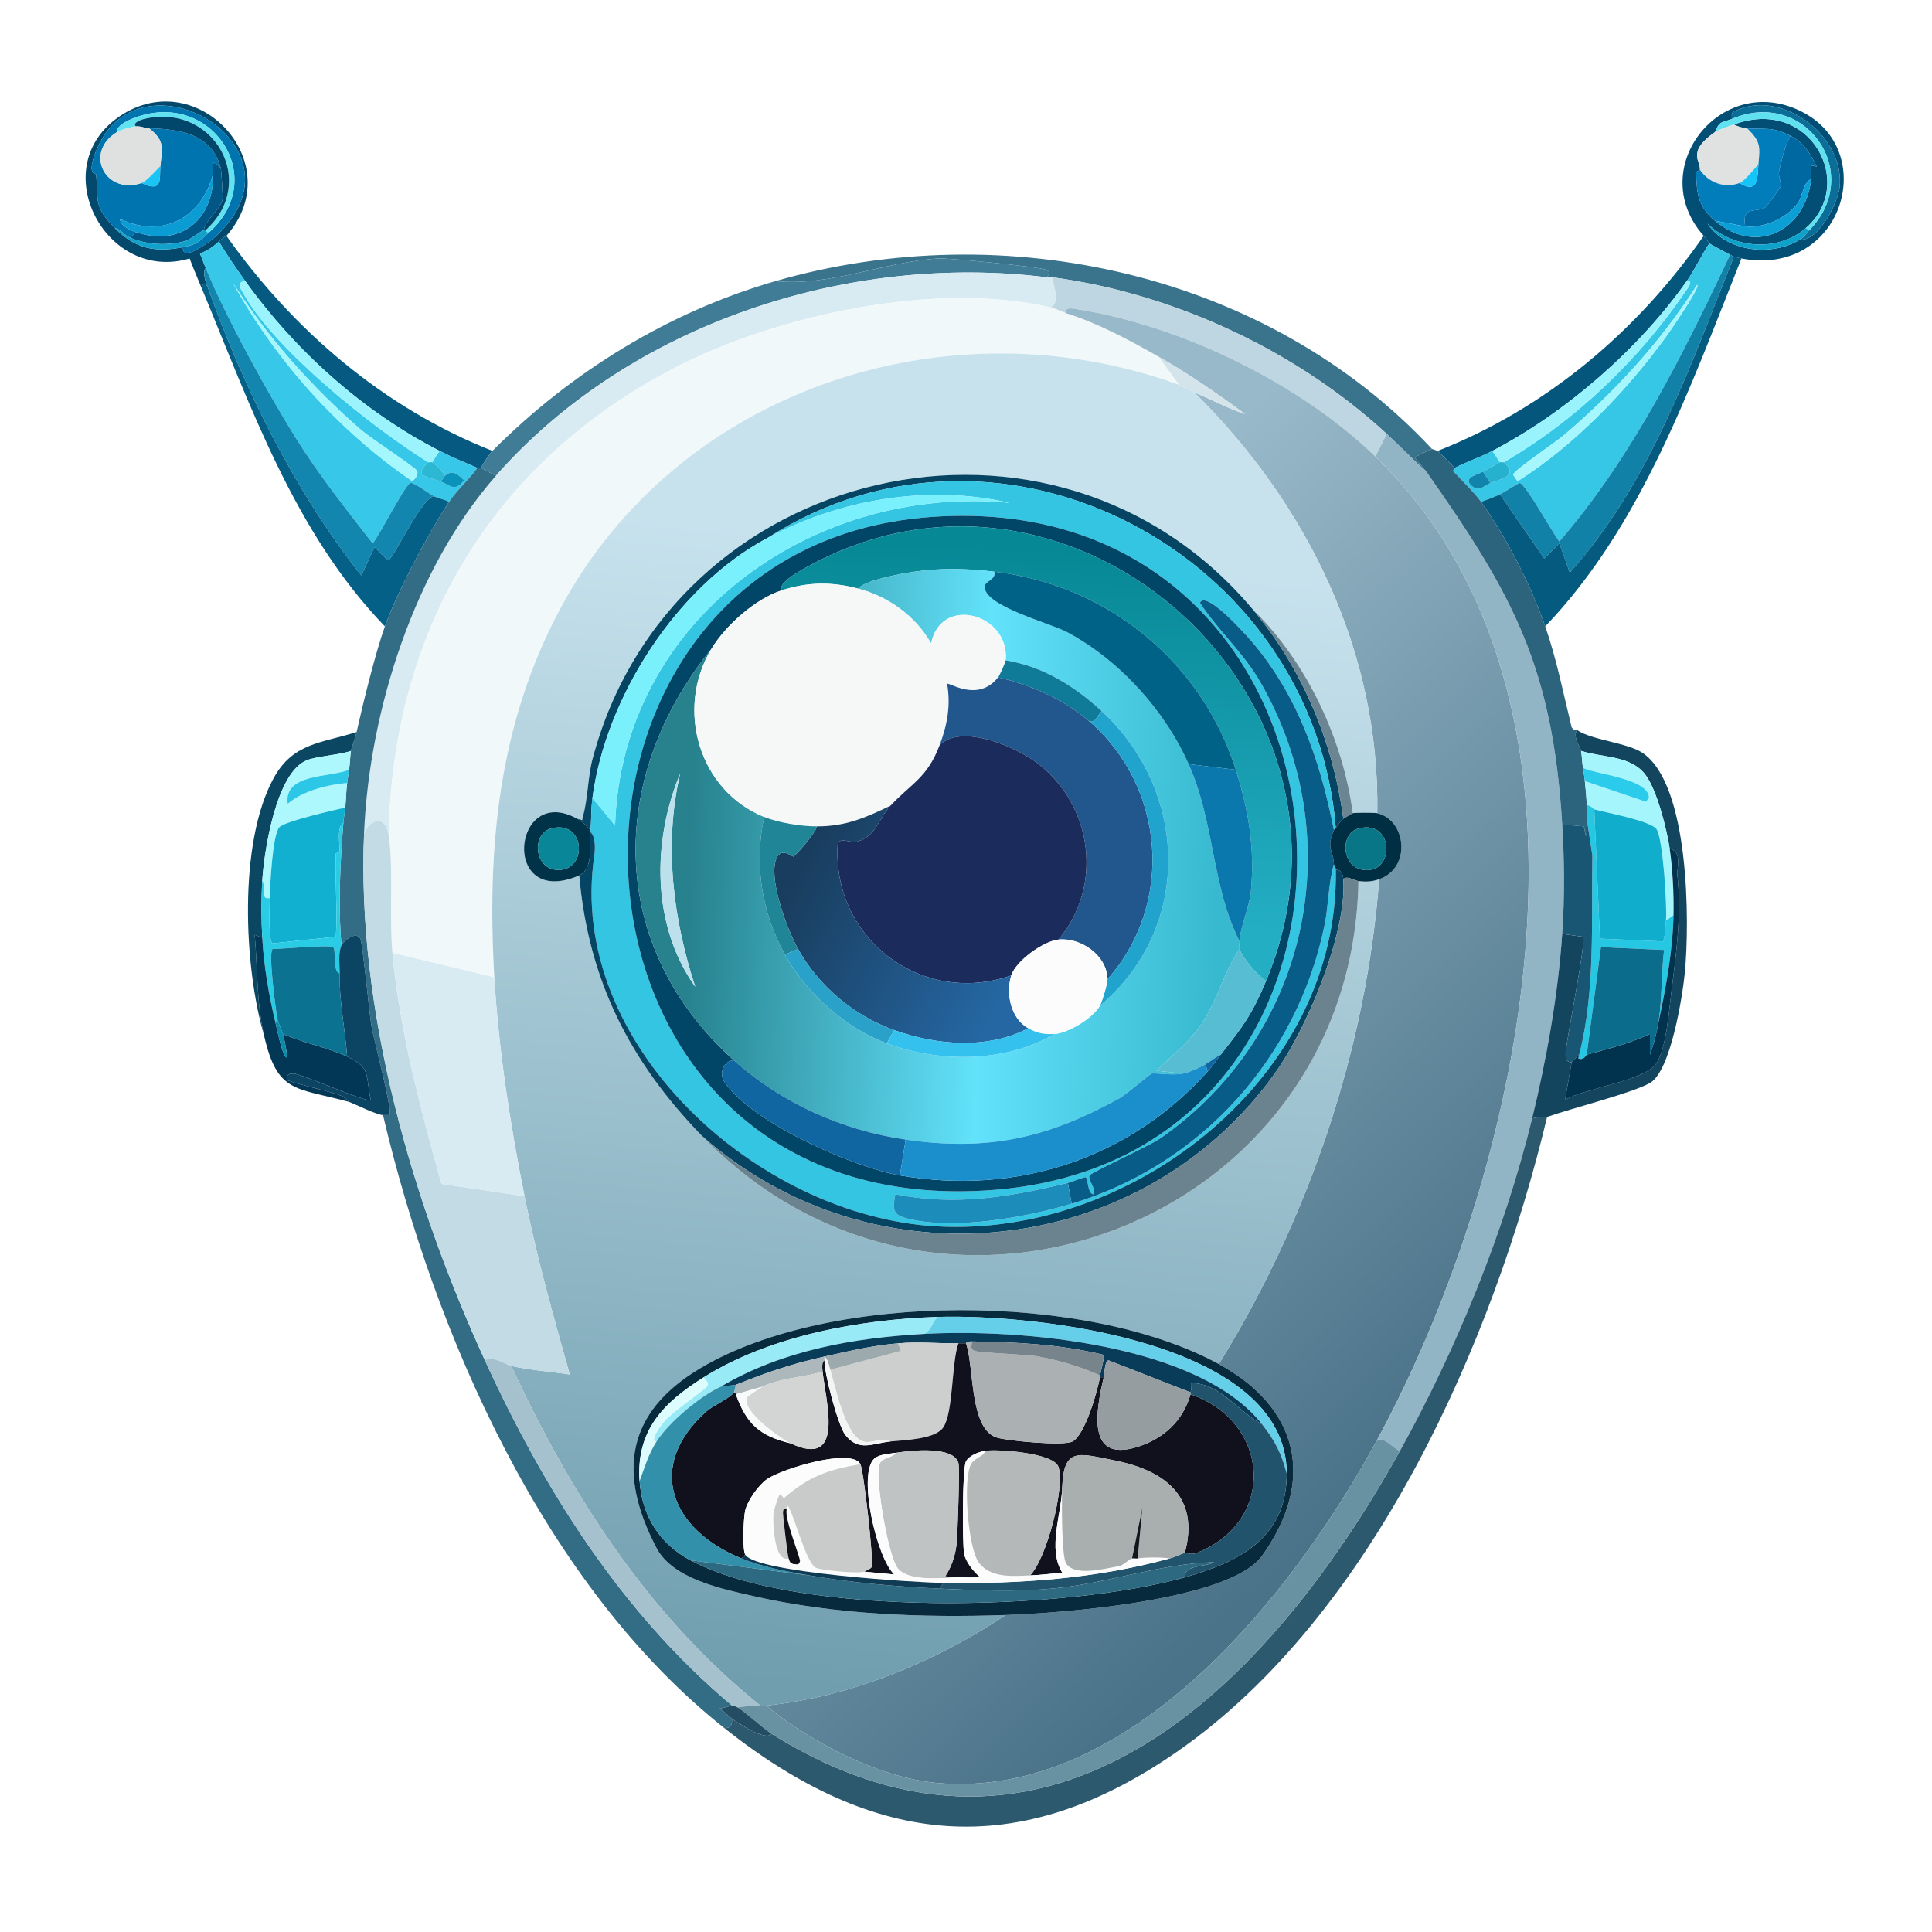 <svg xmlns="http://www.w3.org/2000/svg" width="1024" height="1024"><defs><linearGradient id="a" x1="465.516" x2="780.362" y1="407.853" y2="730.766" gradientUnits="userSpaceOnUse"><stop offset="0%" style="stop-color:#98b9c9"/><stop offset="100%" style="stop-color:#4a7288"/></linearGradient></defs><defs><linearGradient id="b" x1="529.969" x2="462.912" y1="195.22" y2="898.028" gradientUnits="userSpaceOnUse"><stop offset="13.739%" style="stop-color:#c7e2ed"/><stop offset="100%" style="stop-color:#709eaf"/></linearGradient></defs><defs><linearGradient id="c" x1="553.74" x2="546.071" y1="290.557" y2="489.41" gradientUnits="userSpaceOnUse"><stop offset="0%" style="stop-color:#078895"/><stop offset="100%" style="stop-color:#24aec4"/></linearGradient></defs><defs><linearGradient id="d" x1="366.179" x2="646.023" y1="450.114" y2="459.461" gradientUnits="userSpaceOnUse"><stop offset="0%" style="stop-color:#27828e"/><stop offset="55.357%" style="stop-color:#62e2fb"/><stop offset="100%" style="stop-color:#37b9cf"/></linearGradient></defs><defs><linearGradient id="e" x1="423.393" x2="535.647" y1="461.341" y2="520.738" gradientUnits="userSpaceOnUse"><stop offset="0%" style="stop-color:#193d5e"/><stop offset="100%" style="stop-color:#2567a3"/></linearGradient></defs><path fill="#04496c" d="M120 125c-.165.188-2.298 1.286-4 3-2.817 2.837-6.341 4.898-10 6.5 1.124 2.442 1.981 5.038 3 7.5-1.824 2.628.043 7.321 1 10-1.768-2.533-2.609-2.334-3 1-2.208-5.309-4.456-10.61-6.5-16-43.857 13.041-75.842-46.544-39-74 41.533-30.951 92.878 22.962 58.5 62m-59-4c10.522 10.688 21.015 13.011 36 10-.835 8.375 14.212-2.964 16.5-5C167.956 77.545 70.846 21.78 50 82.5c-3.651 10.635.95 9.383 1 10 1.168 14.456-1.367 16.954 10 28.5"/><path fill="#034e74" d="M923 137c-.786-.148-3.245-.754-4-1-.767-.25-1.26-.677-2-1-1.126-.491-10.536-5.579-11-6-.217-.197-1.367-2.157-3-4-32.106-36.23 10.481-88.684 53.5-65 39.512 21.754 19.334 86.965-33.5 77m-5-74c-4.711 2-6.534.518-9 7-3.043 2-7.961 6.168-9 9.5-1.59 5.099 1.144 6.544 1 10.5-.005.125-2.016.799-2 1.5.259 11.501 1.138 17.978 10 25.5 21.78 18.486 47.728 5.435 51-22 .539-4.519-2.138-8.92 3-6.5-3.748-7.394-6.458-12.59-14-16.5-9.833-5.098-12.896-3.22-23-4-2.52-.194-4.777-.854-7-2 40.419-15.069 65.378 31.516 38 55-14.846 12.735-38.307 10.883-52-2.5 10.24 15.227 34.082 17.602 49 8.5 9.96 1.043 20.092-19.677 21-27.5 3.076-26.491-28.946-51.51-53.5-41.5-3.096 1.262-4.057.96-3.5 5"/><path fill="#0074af" d="M97 131c8.25-1.658 8.268-2.859 14-8 31.785-28.503 1.563-74.924-38.5-61-2.975 1.034-10.815 4.04-10.5 8-17.801 10.896-6.03 33.554 13 27 11.634 5.514 9.411-2.64 10-9 .86-9.296 2.654-13.341-6-20 15.75.333 33.158 2.735 38 21l-3.5-3c-.889.683-.529 4.608-.5 6-6.037 23.485-26.84 34.724-49.5 24 .627 3.943 5.273 5.888 8.5 7l-3 3c-3.476-1.439-4.833-4.603-8-5-11.367-11.546-8.832-14.044-10-28.5-.05-.617-4.651.635-1-10 20.846-60.72 117.956-4.955 63.5 43.5-2.288 2.036-17.335 13.375-16.5 5"/><path fill="#0a6e98" d="M954 127c2.318-1.414 3.234-3.192 5-5 29.405-30.106-2.067-75.527-41-59-.557-4.04.404-3.738 3.5-5 24.554-10.01 56.576 15.009 53.5 41.5-.908 7.823-11.04 28.543-21 27.5"/><path fill="#61e2f1" d="M111 123c-2.062.551-1.889-.987-2-1 28.203-25.421 4.362-67.609-32.5-59-.626.146-6.696 1.827-4.5 4-2.38.209-8.114 1.846-10 3-.315-3.96 7.525-6.966 10.5-8 40.063-13.924 70.285 32.497 38.5 61"/><path fill="#60e1f0" d="m959 122-2-1c27.378-23.484 2.419-70.069-38-55-2.782 1.037-7.626 2.44-10 4 2.466-6.482 4.289-5 9-7 38.933-16.527 70.405 28.894 41 59"/><path fill="#01466b" d="M109 122c-.27-.033-.75-.069-1 0 1.22-6.088 8.679-10.509 10-16.5.188-.854-.627-15.093-1-16.5-4.842-18.265-22.25-20.667-38-21-2.64-.056-4.185-1.247-7-1-2.196-2.173 3.874-3.854 4.5-4 36.862-8.609 60.703 33.579 32.5 59"/><path fill="#e0e2e2" d="M926 68c7.347 7.017 6.871 9.877 6 19-2.012 2.35-7.419 9.036-10 10-8.031 3.001-16.38-.214-21-7 .144-3.956-2.59-5.401-1-10.5 1.039-3.332 5.957-7.5 9-9.5 2.374-1.56 7.218-2.963 10-4 2.223 1.146 4.48 1.806 7 2"/><path fill="#dfe1e1" d="M72 67c2.815-.247 4.36.944 7 1 8.654 6.659 6.86 10.704 6 20-2.15 2.17-7.35 8.087-10 9-19.03 6.554-30.801-16.104-13-27 1.886-1.154 7.62-2.791 10-3"/><path fill="#017dbc" d="M949 72c-3.116 5.491-4.505 12.441-6 18.5-.737 2.986 1.398 6.658 1 8-.203.686-7.486 10.932-8.5 11.5-5.171 2.896-12.454-1.064-10.5 10l-16-3c-8.862-7.522-9.741-13.999-10-25.5-.016-.701 1.995-1.375 2-1.5 4.62 6.786 12.969 10.001 21 7 10.321 6.34 9.383-3.537 10-10 .871-9.123 1.347-11.983-6-19 10.104.78 13.167-1.098 23 4"/><path fill="#0068a0" d="M960 95c-4.263 1.413-4.561 9.137-7 12.5-5.892 8.122-18.068 13.617-28 12.5-1.954-11.064 5.329-7.104 10.5-10 1.014-.568 8.297-10.814 8.5-11.5.398-1.342-1.737-5.014-1-8 1.495-6.059 2.884-13.009 6-18.5 7.542 3.91 10.252 9.106 14 16.5-5.138-2.42-2.461 1.981-3 6.5"/><path fill="#015685" d="M117 89c.373 1.407 1.188 15.646 1 16.5-1.321 5.991-8.78 10.412-10 16.5-1.344.369-7.489 5.306-10.5 6-9.63 2.22-19.242 1.832-28.5-2l3-3c23.873 8.229 41.508-6.992 41-31-.029-1.392-.389-5.317.5-6z"/><path fill="#16c4f7" d="M922 97c2.581-.964 7.988-7.65 10-10-.617 6.463.321 16.34-10 10"/><path fill="#1ac5f6" d="M75 97c2.65-.913 7.85-6.83 10-9-.589 6.36 1.634 14.514-10 9"/><path fill="#0b9cd4" d="M72 123c-3.227-1.112-7.873-3.057-8.5-7 22.66 10.724 43.463-.515 49.5-24 .508 24.008-17.127 39.229-41 31"/><path fill="#0c9fd6" d="M960 95c-3.272 27.435-29.22 40.486-51 22l16 3c9.932 1.117 22.108-4.378 28-12.5 2.439-3.363 2.737-11.087 7-12.5"/><path fill="#0ea1c9" d="m957 121 2 1c-1.766 1.808-2.682 3.586-5 5-14.918 9.102-38.76 6.727-49-8.5 13.693 13.383 37.154 15.235 52 2.5"/><path fill="#11a1ca" d="M69 126c9.258 3.832 18.87 4.22 28.5 2 3.011-.694 9.156-5.631 10.5-6 .25-.069.73-.033 1 0 .111.013-.062 1.551 2 1-5.732 5.141-5.75 6.342-14 8-14.985 3.011-25.478.688-36-10 3.167.397 4.524 3.561 8 5"/><path fill="#065a82" d="M120 125c35.606 50.264 83.375 91.156 141 114-1.482 1.489-5.115 6.775-6 9-.438-.188-1.556.188-2 0-6.558-2.777-13.681-5.761-20-9-40.641-20.831-76.51-53.038-103-90-4.897-6.834-9.697-13.766-14-21 1.702-1.714 3.835-2.812 4-3"/><path fill="#04567c" d="M906 129c-4.239 6.341-7.63 13.799-12 20-25.35 35.975-63.994 69.605-103 90-6.378 3.335-13.563 5.729-20 9-1.057-1.121-8.459-8.665-9-9 57.512-22.582 105.933-63.535 141-114 1.633 1.843 2.783 3.803 3 4"/><path fill="#37c8e9" d="M130 149c-5.18.51-2.276 4.189-1 6.5 16.543 29.949 68.747 71.377 98 89.5-8.127 7.472-.622 7.655 6 10 5.181 1.834 8.072 6.262 13-.5-3.512-3.122-5.923-5.827-10-2.5-1.755-2.423-4.499-5.446-7-7l4-6c6.319 3.239 13.442 6.223 20 9-4.405 6.266-10.784 11.655-15 18-2.323-1.326-5.7-1.857-8-3-2.335-1.161-10.613-7.55-12.5-7-2.802.817-16.606 28.314-20 32-13.978-18.06-28.384-36.097-40.5-55.5-15.487-24.802-36.938-63.776-48-90.5-1.019-2.462-1.876-5.058-3-7.5 3.659-1.602 7.183-3.663 10-6.5 4.303 7.234 9.103 14.166 14 21m-6.5 1c22.497 41.052 56.245 78.591 95 105 1.567-1.232 3.445-3.366 2.5-5.5-.739-1.669-25.141-17.698-29.5-21.5-26.093-22.756-49.422-48.689-68-78"/><path fill="#36c7e7" d="M917 135c-25.243 53.39-51.784 107.034-90.5 152-3.011-3.616-17.937-30.618-21-31-.6-.075-8.604 5.069-10.5 6-3.087 1.516-6.756 2.774-10 4-3.449-4.833-10.701-11.859-15-16.5-.061-.066 1.414-1.061 1-1.5 6.437-3.271 13.622-5.665 20-9l4 6c-3.019 1.727-5.985 3.313-9 5-2.854 1.597-11.04 3.09-6 7.5 4.158 3.638 6.595-.271 10-1.5 6.619-2.39 14.982-4.101 7-11 38.47-22.333 72.135-54.782 97-91.5.487-.718 3.746-4.966 0-4.5 4.37-6.201 7.761-13.659 12-20 .464.421 9.874 5.509 11 6m-17.5 16c-19.392 30.386-43.591 56.75-71 80-3.491 2.961-26.432 18.624-26.5 20.5-.008.215 2.031 3.371 2.5 3.5 29.94-19.029 57.672-47.779 78.5-76.5 1.495-2.062 18.623-26.686 16.5-27.5"/><path fill="#3a738c" d="M759 238c-.503-.003-8.899 4.007-9 4.5-.096.47 4.665 5.605 6 7.5-7.215-6.438-13.895-13.436-21-20-47.667-44.037-112.361-74.27-177-83-.966-.13-2.031.121-3 0 .823-1.789 2.341-2.475-.5-4-2.754-1.479-51.492-6.301-57-6-28.283 1.546-57.674 15.02-86.5 12 121.686-35.032 260.923-4.347 348 89"/><path fill="#1281a8" d="M919 136c-23.249 58.375-44.575 120.23-87 167.5l-5.5-15.5-8 8-23.5-34c1.896-.931 9.9-6.075 10.5-6 3.063.382 17.989 27.384 21 31 38.716-44.966 65.257-98.61 90.5-152 .74.323 1.233.75 2 1"/><path fill="#055a7f" d="M923 137c-27.028 67.841-52.697 141.413-104 195-7.71-22.094-20.416-46.962-34-66 3.244-1.226 6.913-2.484 10-4l23.5 34 8-8 5.5 15.5c42.425-47.27 63.751-109.125 87-167.5.755.246 3.214.852 4 1"/><path fill="#407c96" d="M555 147c-105.473-13.191-221.196 24.68-292 105-2.883-.783-5.286-2.833-8-4 .885-2.225 4.518-7.511 6-9 41.48-41.69 93.296-73.676 150-90 28.826 3.02 58.217-10.454 86.5-12 5.508-.301 54.246 4.521 57 6 2.841 1.525 1.323 2.211.5 4"/><path fill="#1286ae" d="M230 263c-7.064 1.183-21.924 34.517-24.5 34l-7-7-7 15c-35.333-44.604-62.347-99.387-81.5-153-.957-2.679-2.824-7.372-1-10 11.062 26.724 32.513 65.698 48 90.5 12.116 19.403 26.522 37.44 40.5 55.5 3.394-3.686 17.198-31.183 20-32 1.887-.55 10.165 5.839 12.5 7"/><path fill="#d9ebf2" d="M555 147c.969.121 2.034-.13 3 0 .111 5.634 4.391 12.336-1 16-60.297-14.262-145.094 3.765-199.5 32-96.698 50.183-149.415 138.905-151.5 248-1.639-10.337-8.174-9.874-13-2 2.828-64.66 26.814-140.009 70-189 70.804-80.32 186.527-118.191 292-105"/><path fill="#bdd6e2" d="m735 230-6 12c-40.065-38.771-102.417-69.18-157.5-78-1.289-.206-7.717-1.868-6.5 2-2.491-.779-5.574-2.426-8-3 5.391-3.664 1.111-10.366 1-16 64.639 8.73 129.333 38.963 177 83"/><path fill="#9bf4fd" d="M130 149c26.49 36.962 62.359 69.169 103 90l-4 6c-.324-.202-1.675.202-2 0-29.253-18.123-81.457-59.551-98-89.5-1.276-2.311-4.18-5.99 1-6.5"/><path fill="#98f3fd" d="M797 245c-.345.201-1.649-.201-2 0l-4-6c39.006-20.395 77.65-54.025 103-90 3.746-.466.487 3.782 0 4.5-24.865 36.718-58.53 69.167-97 91.5"/><path fill="#056088" d="M110 152c19.153 53.613 46.167 108.396 81.5 153l7-15 7 7c2.576.517 17.436-32.817 24.5-34 2.3 1.143 5.677 1.674 8 3-10.831 16.3-27.47 47.753-34 66-47.997-49.814-70.968-116.404-97-179 .391-3.334 1.232-3.533 3-1"/><path fill="#a5f7fe" d="M123.5 150c18.578 29.311 41.907 55.244 68 78 4.359 3.802 28.761 19.831 29.5 21.5.945 2.134-.933 4.268-2.5 5.5-38.755-26.409-72.503-63.948-95-105"/><path fill="#a6f6fd" d="M899.5 151c2.123.814-15.005 25.438-16.5 27.5-20.828 28.721-48.56 57.471-78.5 76.5-.469-.129-2.508-3.285-2.5-3.5.068-1.876 23.009-17.539 26.5-20.5 27.409-23.25 51.608-49.614 71-80"/><path fill="#f1f8fa" d="M557 163c2.426.574 5.509 2.221 8 3 16.852 5.27 33.68 14.307 49 23l11 15c-122.653-44.661-265.712 2.336-328 118.5-32.893 61.344-38.97 126.741-35 195.5l-54-13c-1.788-19.059.65-45.285-2-62 2.085-109.095 54.802-197.817 151.5-248 54.406-28.235 139.203-46.262 199.5-32"/><path fill="url(#a)" d="M729 242c133.471 129.16 79.598 375.756 1 521-43.569 80.512-130.438 191.431-233.5 182-30.787-2.817-66.88-21.634-90.5-41 44.542-4.519 90.108-23.244 127-48 29.147-.989 118.88-7.504 136-31.5 28.649-40.155 19.265-78.434-23-101.5 47.355-76.627 78.094-166.389 85-257 17.316-6.098 14.32-31.384-1-35 1.338-85.685-37.079-163.828-97-223 9.124 3.677 17.676 8.491 27 11.5-14.841-10.907-29.963-21.4-46-30.5-15.32-8.693-32.148-17.73-49-23-1.217-3.868 5.211-2.206 6.5-2 55.083 8.82 117.435 39.229 157.5 78" style="fill:url(#a)"/>/&gt;<path fill="url(#b)" d="M625 204c1.991.725 5.966 3.18 8 4 59.921 59.172 98.338 137.315 97 223-1.328-.313-11.667-.313-13 0-5.185-39.301-24.472-80.277-53-108-104.925-125.07-308.747-77.548-350 79.5-2.422 9.219-2.491 21.478-5 30-.994 3.376.769 2.088-3 1.5-34.577-19.281-40.941 48.129 1 30 4.809 55.465 26.877 98.663 65 138 127.203 131.255 345.062 44.774 348-135 3.992.447 7.109.37 11-1-6.906 90.611-37.645 180.373-85 257-69.92-38.158-205.632-38.763-274.5 2-39.798 23.556-44.345 55.815-23.5 95.5 8.612 16.395 34.637 21.669 51.5 25.5 43.288 9.835 89.146 11.505 133.5 10-36.892 24.756-82.458 43.481-127 48-.978.099-2.018-.083-3 0-58.91-47.272-100.599-111.954-132-180 9.497 2.155 21.235 3.038 31 4.5-8.866-31.357-17.601-62.503-24-94.5-7.512-37.565-13.79-77.722-16-116-3.97-68.759 2.107-134.156 35-195.5C359.288 206.336 502.347 159.339 625 204" style="fill:url(#b)"/>/&gt;<path fill="#d4e4eb" d="M633 208c-2.034-.82-6.009-3.275-8-4l-11-15c16.037 9.1 31.159 19.593 46 30.5-9.324-3.009-17.876-7.823-27-11.5"/><path fill="#91b5c4" d="M756 250c46.098 65.441 66.909 103.712 72 187 1.184 19.37 1.327 38.641 0 58-2.216 32.317-8.32 66.572-16 98-14.562 59.585-40.275 122.569-70 176-4.254-1.688-7.124-6.818-12-6 78.598-145.244 132.471-391.84-1-521l6-12c7.105 6.564 13.785 13.562 21 20"/><path fill="#2c637d" d="M762 239c.541.335 7.943 7.879 9 9 .414.439-1.061 1.434-1 1.5 4.299 4.641 11.551 11.667 15 16.5 13.584 19.038 26.29 43.906 34 66 6.003 17.203 9.656 35.784 14 53.5 1.115 1.822 2.691 1.282 3 1.5-2.78 3.13 1.56 8.687 2 11 .414 2.174.523 5.983 1 9 .374 2.363.743 4.604 1 7 .481 4.492.873 8.437 1 13 .066 2.367.106 4.593 0 7-.06 1.374.364 8.987-.5 9l-1-5-11.5-1c-5.091-83.288-25.902-121.559-72-187-1.335-1.895-6.096-7.03-6-7.5.101-.493 8.497-4.503 9-4.5.158.001 2.865.917 3 1"/><path fill="#2cb7d2" d="M229 245c2.501 1.554 5.245 4.577 7 7-.602.491-1.497 2.962-3 3-6.622-2.345-14.127-2.528-6-10 .325.202 1.676-.202 2 0"/><path fill="#26b2ce" d="M797 245c7.982 6.899-.381 8.61-7 11l-4-6c3.015-1.687 5.981-3.273 9-5 .351-.201 1.655.201 2 0"/><path fill="#336c85" d="M255 248c2.714 1.167 5.117 3.217 8 4-43.186 48.991-67.172 124.34-70 189-4.12 94.219 25.198 195.276 64 280 31.512 68.806 72.56 133.956 131 183-.357-.03-5.397 1.667-7 1.5 2.83 1.203 4.568 3.786 7 5.5.014 3.63-.638 4.815-4 5-95.56-75.739-153.595-208.724-181-325 1.157.004 2.332-.003 3.5 0 1.763-1.605-8.412-40.443-9.5-46.5-1.241-6.907-4.807-44.953-6-47-2.629-4.51-9.267 1.869-10 3.5-1.867-21.487-.675-43.523 1-65 .216-2.775.741-5.341 1-8 .421-4.328.424-8.633 1-13 .304-2.306.64-4.704 1-7 .508-3.243.598-7.87 1-10 .37-1.959 2.19-6.372 3-10 3.51-15.721 10.023-42.092 15-56 6.53-18.247 23.169-49.7 34-66 4.216-6.345 10.595-11.734 15-18 .444.188 1.562-.188 2 0"/><path fill="#0b92ba" d="M233 255c1.503-.038 2.398-2.509 3-3 4.077-3.327 6.488-.622 10 2.5-4.928 6.762-7.819 2.334-13 .5"/><path fill="#1084ab" d="m786 250 4 6c-3.405 1.229-5.842 5.138-10 1.5-5.04-4.41 3.146-5.903 6-7.5"/><path fill="#054563" d="M664 323c26.235 31.272 42.667 70.516 48 111-1.28.83-3.153 3.584-4 5-11.616-144.704-176.254-233.796-301-154-48.211 25.589-85.926 84.368-93 138-.793 6.012-.52 11.554-1 17-2.401-2.373-3.884-4.262-7-6 3.769.588 2.006 1.876 3-1.5 2.509-8.522 2.578-20.781 5-30 41.253-157.048 245.075-204.57 350-79.5"/><path fill="#34c5e3" d="M708 439c-.036.061-.422-.352-1 1-7.242-36.858-19.202-71.698-44-100.5-2.359-2.74-23.986-27.075-27-20 9.704 14.755 23.099 26.512 32 42 47.785 83.146 25.91 186.611-52.5 241.5-6.633 4.643-36.837 18.195-38 20-1.28 1.986 3.806 7.276 2 10-3.239-.514-2.667-8.329-4-9-.725-.365-7.536 2.534-9.5 3-31.316 7.428-58.938 12.316-91.5 6-1.488 8.49-1.465 10.921 7 13 24.542 6.029 62.523-.788 86.5-8 68.599-20.634 119.544-77.298 134-147.5 2.203-10.696 2.019-21.98 5-32.5.025.818.967 1.081 1 3 1.877 109.047-106.774 194.885-211.5 189-95.458-5.364-196.344-96.939-181.5-196.5.471-3.161.768-10.026-2-12.5.027-.331-.029-.669 0-1 .48-5.446.207-10.988 1-17l12 14.5c3.513-108.696 104.136-180.94 209-171-42.883-9.84-89.511-1.929-128 18.5 124.746-79.796 289.384 9.296 301 154M493.5 274c-223.502 16.102-214.203 371.806 29 357 235.964-14.365 212.288-374.383-29-357"/><path fill="#7af0fd" d="M314 423c7.074-53.632 44.789-112.411 93-138 38.489-20.429 85.117-28.34 128-18.5-104.864-9.94-205.487 62.304-209 171z"/><path fill="#024667" d="M493.5 274c241.288-17.383 264.964 342.635 29 357-243.203 14.806-252.502-340.898-29-357M414 313c-13.858 4.565-29.522 18.59-37 31-55.373 68.392-55.303 157.683 12 218-4.54-.272-8.522 6.253-5 11.5 14.366 21.404 67.891 45.152 93 49.5 61.876 10.715 121.368-8.769 163-55 3.111-3.454 4.788-6.189 7-9 11.679-14.844 16.518-21.129 24-39 62.182-148.531-100.161-295.499-240.5-221-3.85 2.044-18.158 9.343-16.5 14"/><path fill="url(#c)" d="M671 520c-3.934-2.327-13.223-13.168-14-17-.214-1.053-.027-2.774 0-4 .148-6.819 5.25-18.445 6-26.5 2.133-22.891-1.159-42.903-8-64.5-17.921-56.576-67.233-97.852-128-105-21.846-2.57-39.968-1.839-61.5 4-2.311.627-9.314 2.753-10.5 5-14.229-3.773-26.98-3.618-41 1-1.658-4.657 12.65-11.956 16.5-14 140.339-74.499 302.682 72.469 240.5 221" style="fill:url(#c)"/>/&gt;<path fill="url(#d)" d="M527 303c1.137 4.052-4.573 4.906-5 7.5-1.707 10.37 34.758 19.829 43.5 24.5 27.705 14.804 51.779 41.346 64.5 70 14.001 31.538 11.901 63.906 27 94-.027 1.226-.214 2.947 0 4-8.24 12.086-11.832 27.365-20 39.5-6.586 9.785-15.75 16.834-24 25l14 1.5c-5.557 1.163-14.431-.432-16.5 0-1.047.219-13.708 11.173-17 13-38.17 21.179-69.677 28.396-113.5 22-33.591-4.903-65.681-19.309-91-42-67.303-60.317-67.373-149.608-12-218-19.146 31.775-6.668 74.973 28 89-5.396 25.178-1.344 50.531 11 73 11.077 20.163 32.344 38.98 54 47 27.982 10.363 62.826 10.285 89-5 7.336-.486 20.507-8.603 24-15 49.138-41.158 47.097-113.444 1-156-14.41-13.303-31.368-23.888-51-27 2.376-24.455-34.136-34.99-39.5-9-8.185-14.439-22.599-24.784-38.5-29 1.186-2.247 8.189-4.373 10.5-5 21.532-5.839 39.654-6.57 61.5-4M360.5 410c-14.945 35.774-15.191 80.648 8 113-11.829-36.165-16.748-75.524-8-113" style="fill:url(#d)"/>/&gt;<path fill="#016288" d="m655 408-25-3c-12.721-28.654-36.795-55.196-64.5-70-8.742-4.671-45.207-14.13-43.5-24.5.427-2.594 6.137-3.448 5-7.5 60.767 7.148 110.079 48.424 128 105"/><path fill="#f6f7f7" d="M455 312c15.901 4.216 30.315 14.561 38.5 29 5.364-25.99 41.876-15.455 39.5 9-.121 1.249-3.104 7.869-4 9-10.854 13.711-26.358 2.18-27 3.5 1.973 11.417.071 21.743-4 32.5-6.554 17.319-14.888 20.136-26 32-13.279 6.466-23.803 11-39 11-8.376 0-20.247-1.863-28-5-34.668-14.027-47.146-57.225-28-89 7.478-12.41 23.142-26.435 37-31 14.02-4.618 26.771-4.773 41-1"/><path fill="#075d88" d="M707 440c-4.318 10.091-.227 10.651 0 18-2.981 10.52-2.797 21.804-5 32.5-14.456 70.202-65.401 126.866-134 147.5l-2-11c1.964-.466 8.775-3.365 9.5-3 1.333.671.761 8.486 4 9 1.806-2.724-3.28-8.014-2-10 1.163-1.805 31.367-15.357 38-20 78.41-54.889 100.285-158.354 52.5-241.5-8.901-15.488-22.296-27.245-32-42 3.014-7.075 24.641 17.26 27 20 24.798 28.802 36.758 63.642 44 100.5"/><path fill="#6b8692" d="M717 431c-.284.067-4.23 2.501-5 3-5.333-40.484-21.765-79.728-48-111 28.528 27.723 47.815 68.699 53 108"/><path fill="#107a99" d="M584 377c-2.75 2.282-3.404 6.95-7 5-13.426-11.465-30.947-19.08-48-23 .896-1.131 3.879-7.751 4-9 19.632 3.112 36.59 13.697 51 27"/><path fill="#21578d" d="M577 382c40.571 34.645 45.62 96.974 10 137-.271-12.612-14.077-22.234-26-21 23.739-28.131 18.215-70.58-10.5-93-11.601-9.058-40.977-21.823-52.5-10 4.071-10.757 5.973-21.083 4-32.5.642-1.32 16.146 10.211 27-3.5 17.053 3.92 34.574 11.535 48 23"/><path fill="#20a3cc" d="M583 533c1.21-2.216 4.045-11.886 4-14 35.62-40.026 30.571-102.355-10-137 3.596 1.95 4.25-2.718 7-5 46.097 42.556 48.138 114.842-1 156"/><path fill="#13455f" d="M820 592c-.38.135-6.524-.065-8 1 7.68-31.428 13.784-65.683 16-98l11 1.5c1.817 2.429-8.33 52.589-9 60-.217 2.398-.901 6.587 3 6.5l-3.5 20c10.467-6.361 42.284-10.055 48.5-19.5 5.3-8.053 6.71-29.034 8-39 2.637-20.373 5.273-40.603 3-61-.304-2.725 2.814-12.605-4-13.5-1.492-10.187-6.786-31.476-13-39.5-7.896-10.196-22.297-8.792-34-12.5-.44-2.313-4.78-7.87-2-11 7.36 5.183 26.461 6.654 34.5 12 25.058 16.665 25.071 89.861 22.5 116.5-1.217 12.614-7.541 52.36-18.5 58.5-9.785 5.482-41.426 13.355-54.5 18"/><path fill="#0b4663" d="M189 388c-.81 3.628-2.63 8.041-3 10-6.276 2.224-18.025 2.746-23.5 5-16.2 6.669-22.564 48.239-23.5 64-.537 9.055-.491 20.924 0 30l-4-1.5c1.627 18.294.852 35.473 5 53.5-10.742-36.618-13.726-102.215 5-136.5 10.273-18.808 25.21-18.544 44-24.5"/><path fill="#1b2b5b" d="M561 498c-7.947.823-22.594 11.305-25 19-47.544 16.612-95.054-19.647-92-69.5 1.248-4.266 6.385-.363 10.5-1.5 9.875-2.728 11.201-12.275 17.5-19 11.112-11.864 19.446-14.681 26-32 11.523-11.823 40.899.942 52.5 10 28.715 22.42 34.239 64.869 10.5 93"/><path fill="#adf8fc" d="M186 398c-.402 2.13-.492 6.757-1 10-10.502 4.256-34.728 1.857-32.5 18 8.136-6.855 21.05-10.108 31.5-11-.576 4.367-.579 8.672-1 13-5.476 1.267-32.473 7.416-35 10.5-3.57 4.356-4.906 30.854-5 37.5-5.774 1.024-1.092-6.132-4-9 .936-15.761 7.3-57.331 23.5-64 5.475-2.254 17.224-2.776 23.5-5"/><path fill="#a4f6fc" d="M885 450c1.542 10.529 2.244 24.324 2 35l-4 3c.657-7.375-1.544-43.422-5-48.5-3.061-4.498-26.998-8.794-33-10.5-.257-.073-2.534-2.709-4-2-.127-4.563-.519-8.508-1-13l32.5 11 1.5-2.5c-.898-9.902-27.731-11.982-35-15.5-.477-3.017-.586-6.826-1-9 11.703 3.708 26.104 2.304 34 12.5 6.214 8.024 11.508 29.313 13 39.5"/><path fill="#0a77ad" d="M655 408c6.841 21.597 10.133 41.609 8 64.5-.75 8.055-5.852 19.681-6 26.5-15.099-30.094-12.999-62.462-27-94z"/><path fill="#2bcbeb" d="M840 414c-.257-2.396-.626-4.637-1-7 7.269 3.518 34.102 5.598 35 15.5l-1.5 2.5z"/><path fill="#2cc7e7" d="M185 408c-.36 2.296-.696 4.694-1 7-10.45.892-23.364 4.145-31.5 11-2.228-16.143 21.998-13.744 32.5-18"/><path fill="#bce1ec" d="M360.5 410c-8.748 37.476-3.829 76.835 8 113-23.191-32.352-22.945-77.226-8-113"/><path fill="url(#e)" d="M472 427c-6.299 6.725-7.625 16.272-17.5 19-4.115 1.137-9.252-2.766-10.5 1.5-3.054 49.853 44.456 86.112 92 69.5-3.011 9.63-.328 22.796 9 28-21.81 11.335-48.471 8.979-71 1-21.315-7.55-39.924-23.202-51-43-5.697-10.183-15.063-35.279-12-46.5 2.283-8.363 8.903-2.432 9.5-2.5 1.009-.115 12.213-13.197 12.5-16 15.197 0 25.721-4.534 39-11" style="fill:url(#e)"/>/&gt;<path fill="#25c7e2" d="m845 429 3 68.5 33.5 1.5c1.169-3.595 1.17-7.294 1.5-11l4-3c-.433 18.989-3.997 38.526-8 57 2.002-12.325 1.436-25.989 3-38.5l-33.5-1.5-7.5 57c-.237.065-1.539 3.268-4.5 2l.5-2c8.687-33.453 6.369-71.233 7-105.5l-3-19.5c.106-2.407.066-4.633 0-7 1.466-.709 3.743 1.927 4 2"/><path fill="#11b0d0" d="M183 428c-.259 2.659-.784 5.225-1 8-3.799 2.677-1.738 11.319-2 15.5-.048.77-1.967.234-2 1-.618 14.502 1.004 29.427 0 44l-33.5 3.5c-2.446-.835-1.549-20.49-1.5-24 .094-6.646 1.43-33.144 5-37.5 2.527-3.084 29.524-9.233 35-10.5"/><path fill="#10adcd" d="M883 488c-.33 3.706-.331 7.405-1.5 11l-33.5-1.5-3-68.5c6.002 1.706 29.939 6.002 33 10.5 3.456 5.078 5.657 41.125 5 48.5"/><path fill="#003347" d="M306 434c3.116 1.738 4.599 3.627 7 6-.029.331.027.669 0 1-.584 7.158 1.6 19.429-6 23-41.941 18.129-35.577-49.281-1-30m-13.5 5c-11.485 2.76-9.433 23.615 5 22 13.891-1.554 12.267-26.15-5-22"/><path fill="#002e42" d="M730 431c15.32 3.616 18.316 28.902 1 35-3.891 1.37-7.008 1.447-11 1-2.409-.27-6.093-3.141-8-1-.16-2.308-.967-5.118-4-5-.033-1.919-.975-2.182-1-3-.227-7.349-4.318-7.909 0-18 .578-1.352.964-.939 1-1 .847-1.416 2.72-4.17 4-5 .77-.499 4.716-2.933 5-3 1.333-.313 11.672-.313 13 0m-9.5 8c-11.854 2.849-8.995 24.429 6 22 12.524-2.029 11.168-26.126-6-22"/><path fill="#208597" d="M433 438c-.287 2.803-11.491 15.885-12.5 16-.597.068-7.217-5.863-9.5 2.5-3.063 11.221 6.303 36.317 12 46.5l-7 3c-12.344-22.469-16.396-47.822-11-73 7.753 3.137 19.624 5 28 5"/><path fill="#195674" d="M837 559c-.071.274-3.361 2.99-4 4-3.901.087-3.217-4.102-3-6.5.67-7.411 10.817-57.571 9-60l-11-1.5c1.327-19.359 1.184-38.63 0-58l11.5 1 1 5c.864-.013.44-7.626.5-9l3 19.5c-.631 34.267 1.687 72.047-7 105.5"/><path fill="#29cce4" d="M182 436c-1.675 21.477-2.867 43.513-1 65-1.901 4.227-.93 10.388-1 15-4.015-1.378-1.562-12.647-3.5-14-1.976-1.379-27.387.997-32 1-2.449 1.737 1.632 32.016 2.5 37l-1 2c-3.464-14.169-6.212-30.432-7-45-.491-9.076-.537-20.945 0-30 2.908 2.868-1.774 10.024 4 9-.049 3.51-.946 23.165 1.5 24l33.5-3.5c1.004-14.573-.618-29.498 0-44 .033-.766 1.952-.23 2-1 .262-4.181-1.799-12.823 2-15.5"/><path fill="#c3dbe5" d="M206 443c2.65 16.715.212 42.941 2 62 3.906 41.63 14.875 82.422 26 122.5l44 6.5c6.399 31.997 15.134 63.143 24 94.5-9.765-1.462-21.503-2.345-31-4.5-3.249-.737-9.71-5.646-14-3-38.802-84.724-68.12-185.781-64-280 4.826-7.874 11.361-8.337 13 2"/><path fill="#0a8699" d="M292.5 439c17.267-4.15 18.891 20.446 5 22-14.433 1.615-16.485-19.24-5-22"/><path fill="#097687" d="M720.5 439c17.168-4.126 18.524 19.971 6 22-14.995 2.429-17.854-19.151-6-22"/><path fill="#054563" d="M708 461c3.033-.118 3.84 2.692 4 5 1.978 28.567-19.401 79.209-36 102.5-70.667 99.155-213.121 114.102-304 33.5-38.123-39.337-60.191-82.535-65-138 7.6-3.571 5.416-15.842 6-23 2.768 2.474 2.471 9.339 2 12.5-14.844 99.561 86.042 191.136 181.5 196.5 104.726 5.885 213.377-79.953 211.5-189"/><path fill="#01324e" d="M833 563c.639-1.01 3.929-3.726 4-4l-.5 2c2.961 1.268 4.263-1.935 4.5-2 11.383-3.133 22.767-5.936 33.5-11v11c1.964-5.54 3.556-11.189 4.5-17 4.003-18.474 7.567-38.011 8-57 .244-10.676-.458-24.471-2-35 6.814.895 3.696 10.775 4 13.5 2.273 20.397-.363 40.627-3 61-1.29 9.966-2.7 30.947-8 39-6.216 9.445-38.033 13.139-48.5 19.5z"/><path fill="#6a838f" d="M720 467c-2.938 179.774-220.797 266.255-348 135 90.879 80.602 233.333 65.655 304-33.5 16.599-23.291 37.978-73.933 36-102.5 1.907-2.141 5.591.73 8 1"/><path fill="#023755" d="M139 497c.788 14.568 3.536 30.831 7 45 1.122 4.588 2.835 13.763 5 17.5 2.866 4.947-.852-10.837-1-11.5 10.315 4.636 24.074 7.337 34 12 12.68 5.957 9.708 9.516 12.5 23-2.514 1.518-37.058-14.131-41-14-2.643.088-3.784.594-3.5 3.5 9.179 3.217 20.611 5.198 29.5 8.5.746.277 3.196 2.881 3.5 3-28.596-7.691-37.993-4.544-45-35-4.148-18.027-3.373-35.206-5-53.5z"/><path fill="#0c4563" d="M203 591c-3.112-.012-14.437-5.607-18-7-.304-.119-2.754-2.723-3.5-3-8.889-3.302-20.321-5.283-29.5-8.5-.284-2.906.857-3.412 3.5-3.5 3.942-.131 38.486 15.518 41 14-2.792-13.484.18-17.043-12.5-23-1.109-14.589-4.223-29.237-4-44 .07-4.612-.901-10.773 1-15 .733-1.631 7.371-8.01 10-3.5 1.193 2.047 4.759 40.093 6 47 1.088 6.057 11.263 44.895 9.5 46.5-1.168-.003-2.343.004-3.5 0"/><path fill="#fcfcfd" d="M587 519c.045 2.114-2.79 11.784-4 14-3.493 6.397-16.664 14.514-24 15-5.563.368-9.149-.294-14-3-9.328-5.204-12.011-18.37-9-28 2.406-7.695 17.053-18.177 25-19 11.923-1.234 25.729 8.388 26 21"/><path fill="#0b7291" d="M180 516c-.223 14.763 2.891 29.411 4 44-9.926-4.663-23.685-7.364-34-12-.263-1.179-2.578-5.574-3-8-.868-4.984-4.949-35.263-2.5-37 4.613-.003 30.024-2.379 32-1 1.938 1.353-.515 12.622 3.5 14"/><path fill="#0b6c8c" d="M879 542c-.944 5.811-2.536 11.46-4.5 17v-11c-10.733 5.064-22.117 7.867-33.5 11l7.5-57 33.5 1.5c-1.564 12.511-.998 26.175-3 38.5"/><path fill="#29a1c8" d="M423 503c11.076 19.798 29.685 35.45 51 43l-4 7c-21.656-8.02-42.923-26.837-54-47z"/><path fill="#56bdd2" d="M657 503c.777 3.832 10.066 14.673 14 17-7.482 17.871-12.321 24.156-24 39-2.888 1.392-5.178 3.451-8 5-3.672 2.016-7.877 4.137-12 5l-14-1.5c8.25-8.166 17.414-15.215 24-25 8.168-12.135 11.76-27.414 20-39.5"/><path fill="#d9ebf2" d="M262 518c2.21 38.278 8.488 78.435 16 116l-44-6.5c-11.125-40.078-22.094-80.87-26-122.5Z"/><path fill="#098cab" d="M150 548c.148.663 3.866 16.447 1 11.5-2.165-3.737-3.878-12.912-5-17.5l1-2c.422 2.426 2.737 6.821 3 8"/><path fill="#35c1ed" d="M559 548c-26.174 15.285-61.018 15.363-89 5l4-7c22.529 7.979 49.19 10.335 71-1 4.851 2.706 8.437 3.368 14 3"/><path fill="#1066a1" d="m640 568-1-4c2.822-1.549 5.112-3.608 8-5-2.212 2.811-3.889 5.546-7 9m-251-6c25.319 22.691 57.409 37.097 91 42l-3 19c-25.109-4.348-78.634-28.096-93-49.5-3.522-5.247.46-11.772 5-11.5"/><path fill="#1b8fcc" d="M640 568c-41.632 46.231-101.124 65.715-163 55l3-19c43.823 6.396 75.33-.821 113.5-22 3.292-1.827 15.953-12.781 17-13 2.069-.432 10.943 1.163 16.5 0 4.123-.863 8.328-2.984 12-5z"/><path fill="#2d596f" d="M820 592c-28.499 119.054-92.204 263.915-195.5 336-85.124 59.404-161.231 50.827-240.5-12 3.362-.185 4.014-1.37 4-5 3.29 2.318 17.845 12.04 21 8 148.244 92.54 263.363-24.825 333-150 29.725-53.431 55.438-116.415 70-176 1.476-1.065 7.62-.865 8-1"/><path fill="#1c8dba" d="M568 638c-23.977 7.212-61.958 14.029-86.5 8-8.465-2.079-8.488-4.51-7-13 32.562 6.316 60.184 1.428 91.5-6z"/><path fill="#072a3d" d="M646 723c42.265 23.066 51.649 61.345 23 101.5-17.12 23.996-106.853 30.511-136 31.5-44.354 1.505-90.212-.165-133.5-10-16.863-3.831-42.888-9.105-51.5-25.5-20.845-39.685-16.298-71.944 23.5-95.5 68.868-40.763 204.58-40.158 274.5-2m-273 7c-21.327 13.397-35.916 28.118-34 55 1.321 18.54 10.557 33.238 27 42 57.557 30.672 199.496 26.645 262 9 28.746-8.115 54.054-20.789 54-55-.111-70.396-134.243-84.593-185-83-41.086 1.29-88.917 9.962-124 32"/><path fill="#99eaf7" d="M497 698c-3.576 3.476-2.587 6.057-7 9-37.371 2.054-75.499 8.73-108 28-10.757 4.801-27.713 19.049-34 29-4.448-.084 3.196-9.506 4-10.5 4.147-5.126 22.57-17.572 23-19 .688-2.286-1.443-2.852-2-4.5 35.083-22.038 82.914-30.71 124-32"/><path fill="#65cfea" d="M682 781c-2.857-10.682-6.203-17.349-13-26-33.644-42.823-128.495-50.776-179-48 4.413-2.943 3.424-5.524 7-9 50.757-1.593 184.889 12.604 185 83"/><path fill="#083c59" d="M669 755c-12.776-6.867-22.124-21.64-37.5-22 .038 2.368.097 2.686-.5 5l-43.5-17c-2.071.658-2.07 7.145-2.5 9h-2c.059-.322-.054-.675 0-1 .349-2.112 2.854-9.719 1.5-11-23.27-5.606-45.69-6.604-69.5-7-2.907-.048-2.842 1.001-3 1-1.377-.006-2.607-.015-4 0-10.883.118-20.9-.969-32 0-13.779 1.203-25.742 4.036-39 7-17.363 3.882-30.482 8.333-47 15-1.209.488-6.377.276-8 1 32.501-19.27 70.629-25.946 108-28 50.505-2.776 145.356 5.177 179 48"/><path fill="#cccfce" d="M508 712c-3.722 10.184-2.652 36.464-8 44.5-4.256 6.396-20.517 6.754-28 7.5-4.11-2.578-10.004 1.359-14.5 0-9.635-2.912-14.791-29.452-17.5-38l37.5-10-1.5-4c11.1-.969 21.117.118 32 0"/><path fill="#11111e" d="M512 712c4.424 12.537 1.701 45.667 16.5 50 5.682 1.664 35.277 4.588 40 2 6.669-3.654 13.133-26.532 14.5-34h2c-4.097 17.681-9.259 45.143 17.5 37 14.351-4.367 24.562-14.061 28.5-28 42.099 14.357 45.953 67.033 3.5 84-3.265 1.305-6.191-.102-6.5 0 7.97-29.76-10.705-43.721-37.5-49-18.923-3.728-26.58-7.038-27.5 14-.313 14.608-7.899 32.627 0 45.5-5.668.562-11.308 1.277-17 1.5 8.798-9.24 18.493-46.41 15-57.5-2.343-7.439-32.405-9.577-39-8.5-3.313.541-8.253 2.447-10 5.5-2.019 3.529-1.971 43.703-1 49 .767 4.183 4.777 9.215 8 12-.801 1.029-8.942.395-11 .5l-7-.5c3.354-5.161 5.284-10.918 6-17 .548-4.655 1.746-40.209 1-43-2.48-9.28-25.251-6.743-33-5.5-3.245.521-8.834.724-11.5 3-9.127 7.791 1.014 52.707 10.5 61.5l-16-1.5c1.052-.457 3.705-1.584 4-2.5 1.12-3.472-4.226-51.227-6-54.5-4.811-8.875-42.028 2.709-49.5 8-4.455 3.154-10.222 11.204-11.5 16.5-.948 3.925-1.632 20.658 0 23.5l-2 2c-37.038-15.032-51.403-48.726-18.5-78 3.228-2.872 12.549-7.039 14.5-10 1.052-.14.817.493 1 1 5.605 15.5 12.339 22.005 29 26 28.96 13.585 18.734-21.708 17-38-.153-1.439-.618-5.303 1-6-.288 6.406 7.12 34.503 11 39.5 7.163 9.225 14.604 4.436 24 3.5 7.483-.746 23.744-1.104 28-7.5 5.348-8.036 4.278-34.316 8-44.5 1.393-.015 2.623-.006 4 0"/><path fill="#abb1b2" d="M515 711c.32 2.065-1.229 3.836 1.5 5 2.599 1.109 27.655 1.8 34 3 11.009 2.082 22.285 5.364 32.5 10-.054.325.059.678 0 1-1.367 7.468-7.831 30.346-14.5 34-4.723 2.588-34.318-.336-40-2-14.799-4.333-12.076-37.463-16.5-50 .158.001.093-1.048 3-1"/><path fill="#77848b" d="M583 729c-10.215-4.636-21.491-7.918-32.5-10-6.345-1.2-31.401-1.891-34-3-2.729-1.164-1.18-2.935-1.5-5 23.81.396 46.23 1.394 69.5 7 1.354 1.281-1.151 8.888-1.5 11"/><path fill="#9ca9ad" d="m476 712 1.5 4-37.5 10c-.744-2.348-.993-5.307-3-7 13.258-2.964 25.221-5.797 39-7"/><path fill="#acb8bc" d="M437 719c-.014.661.03 1.341 0 2-1.618.697-1.153 4.561-1 6-9.724 2.992-22.876 3.455-32 8l-14 4c-.183-.507.052-1.14-1-1 .209-.317.854-3.208 1-4 16.518-6.667 29.637-11.118 47-15"/><path fill="#f3f4f4" d="M440 726c2.709 8.548 7.865 35.088 17.5 38 4.496 1.359 10.39-2.578 14.5 0-9.396.936-16.837 5.725-24-3.5-3.88-4.997-11.288-33.094-11-39.5.03-.659-.014-1.339 0-2 2.007 1.693 2.256 4.652 3 7"/><path fill="#a4c1cd" d="M271 724c31.401 68.046 73.09 132.728 132 180-3.99.339-8.036.142-12 1-1.214-.461-1.3-.855-3-1-58.44-49.044-99.488-114.194-131-183 4.29-2.646 10.751 2.263 14 3"/><path fill="#959da1" d="M631 738c-.081.313.087.692 0 1-3.938 13.939-14.149 23.633-28.5 28-26.759 8.143-21.597-19.319-17.5-37 .43-1.855.429-8.342 2.5-9z"/><path fill="#d3d5d5" d="M419 765c-5.466-2.564-26.633-17.565-23-24.5.225-.43 7.094-5.049 8-5.5 9.124-4.545 22.276-5.008 32-8 1.734 16.292 11.96 51.585-17 38"/><path fill="#dcfcfd" d="M348 764c-4.455 7.051-6.173 13.352-9 21-1.916-26.882 12.673-41.603 34-55 .557 1.648 2.688 2.214 2 4.5-.43 1.428-18.853 13.874-23 19-.804.994-8.448 10.416-4 10.5"/><path fill="#3390ab" d="M390 734c-.146.792-.791 3.683-1 4-1.951 2.961-11.272 7.128-14.5 10-32.903 29.274-18.538 62.968 18.5 78 11.539 4.683 23.799 6.873 36 9l-63-8c-16.443-8.762-25.679-23.46-27-42 2.827-7.648 4.545-13.949 9-21 6.287-9.951 23.243-24.199 34-29 1.623-.724 6.791-.512 8-1"/><path fill="#22536c" d="M669 755c6.797 8.651 10.143 15.318 13 26 .054 34.211-25.254 46.885-54 55-.786-6.806 11.578-5.454 15.5-8-28.568.693-57.053 11.447-86 14-19.898 1.755-39.607.948-59.5 0l2-3c40.473.554 81.032-2.261 120-13 3.54-.976 5.35-2.125 8-3 .309-.102 3.235 1.305 6.5 0 42.453-16.967 38.599-69.643-3.5-84 .087-.308-.081-.687 0-1 .597-2.314.538-2.632.5-5 15.376.36 24.724 15.133 37.5 22"/><path fill="#f9fbfb" d="M404 735c-.906.451-7.775 5.07-8 5.5-3.633 6.935 17.534 21.936 23 24.5-16.661-3.995-23.395-10.5-29-26z"/><path fill="#6891a2" d="M742 769c-69.637 125.175-184.756 242.54-333 150-3.859-2.409-16.089-13.275-18-14 3.964-.858 8.01-.661 12-1 .982-.083 2.022.099 3 0 23.62 19.366 59.713 38.183 90.5 41 103.062 9.431 189.931-101.488 233.5-182 4.876-.818 7.746 4.312 12 6"/><path fill="#c0c3c4" d="M508 836c-8.723.447-26.11 2.331-32-4.5-5.249-6.087-12.145-47.299-10-55 1.202-4.315 6.878-3.525 9-6.5 7.749-1.243 30.52-3.78 33 5.5.746 2.791-.452 38.345-1 43-.716 6.082-2.646 11.839-6 17z"/><path fill="#fcfcfc" d="M522 769c-.015 2.617-4.888 3.492-7 6.5-4.934 7.026-2.079 45.465 4 53 6.454 7.999 17.558 6.87 27 6.5 5.692-.223 11.332-.938 17-1.5-7.899-12.873-.313-30.892 0-45.5-.295 6.741-.418 36.436 2 40.5 4.403 7.401 20.721 2.828 28.5 1.5 1.448-.247 5.301-3.756 6.5-4 .933-.19 2.061.179 3 0 3.384-.645 13.183-.685 17 0-38.968 10.739-79.527 13.554-120 13-14.04-.192-99.522-5.462-105-15-1.632-2.842-.948-19.575 0-23.5 1.278-5.296 7.045-13.346 11.5-16.5 7.472-5.291 44.689-16.875 49.5-8-17.574 3.115-27.274 6.566-40.5 18-.233.201-1.384-2.409-2.5-1.5-.368.3-2.916 8.321-3 9-.557 4.529.154 26.951 8 24.5.73 1.448.013 1.876 2.5 3 2.129-.106 2.72.908 3.5-1.5.437-1.35-8.505-23.03-7-27.5l.5-2c3.811 5.799 9.604 30.294 15 33 2.455 1.232 22.689 3.22 25.5 2l16 1.5c-9.486-8.793-19.627-53.709-10.5-61.5 2.666-2.276 8.255-2.479 11.5-3-2.122 2.975-7.798 2.185-9 6.5-2.145 7.701 4.751 48.913 10 55 5.89 6.831 23.277 4.947 32 4.5 2.058-.105 10.199.529 11-.5-3.223-2.785-7.233-7.817-8-12-.971-5.297-1.019-45.471 1-49 1.747-3.053 6.687-4.959 10-5.5"/><path fill="#b4b8b8" d="M546 835c-9.442.37-20.546 1.499-27-6.5-6.079-7.535-8.934-45.974-4-53 2.112-3.008 6.985-3.883 7-6.5 6.595-1.077 36.657 1.061 39 8.5 3.493 11.09-6.202 48.26-15 57.5"/><path fill="#a9aeaf" d="M628 823c-2.65.875-4.46 2.024-8 3-3.817-.685-13.616-.645-17 0l2.5-27-5.5 27c-1.199.244-5.052 3.753-6.5 4-7.779 1.328-24.097 5.901-28.5-1.5-2.418-4.064-2.295-33.759-2-40.5.92-21.038 8.577-17.728 27.5-14 26.795 5.279 45.47 19.24 37.5 49"/><path fill="#c9cbcb" d="M456 776c1.774 3.273 7.12 51.028 6 54.5-.295.916-2.948 2.043-4 2.5-2.811 1.22-23.045-.768-25.5-2-5.396-2.706-11.189-27.201-15-33l-.5 2c-1.65-.19-1.854-.186-2 1.5-.11 1.27 2.444 23.398 3 24.5-7.846 2.451-8.557-19.971-8-24.5.084-.679 2.632-8.7 3-9 1.116-.909 2.267 1.701 2.5 1.5 13.226-11.434 22.926-14.885 40.5-18"/><path fill="#13161d" d="M603 826c-.939.179-2.067-.19-3 0l5.5-27z"/><path fill="#101118" d="M417 800c-1.505 4.47 7.437 26.15 7 27.5-.78 2.408-1.371 1.394-3.5 1.5-2.487-1.124-1.77-1.552-2.5-3-.556-1.102-3.11-23.23-3-24.5.146-1.686.35-1.69 2-1.5"/><path fill="#2d6980" d="M429 835c22.327 3.892 46.316 5.919 69 7 19.893.948 39.602 1.755 59.5 0 28.947-2.553 57.432-13.307 86-14-3.922 2.546-16.286 1.194-15.5 8-62.504 17.645-204.443 21.672-262-9z"/><path fill="#103b55" d="m500 839-2 3c-22.684-1.081-46.673-3.108-69-7-12.201-2.127-24.461-4.317-36-9l2-2c5.478 9.538 90.96 14.808 105 15"/><path fill="#244d63" d="M391 905c1.911.725 14.141 11.591 18 14-3.155 4.04-17.71-5.682-21-8-2.432-1.714-4.17-4.297-7-5.5 1.603.167 6.643-1.53 7-1.5 1.7.145 1.786.539 3 1"/></svg>